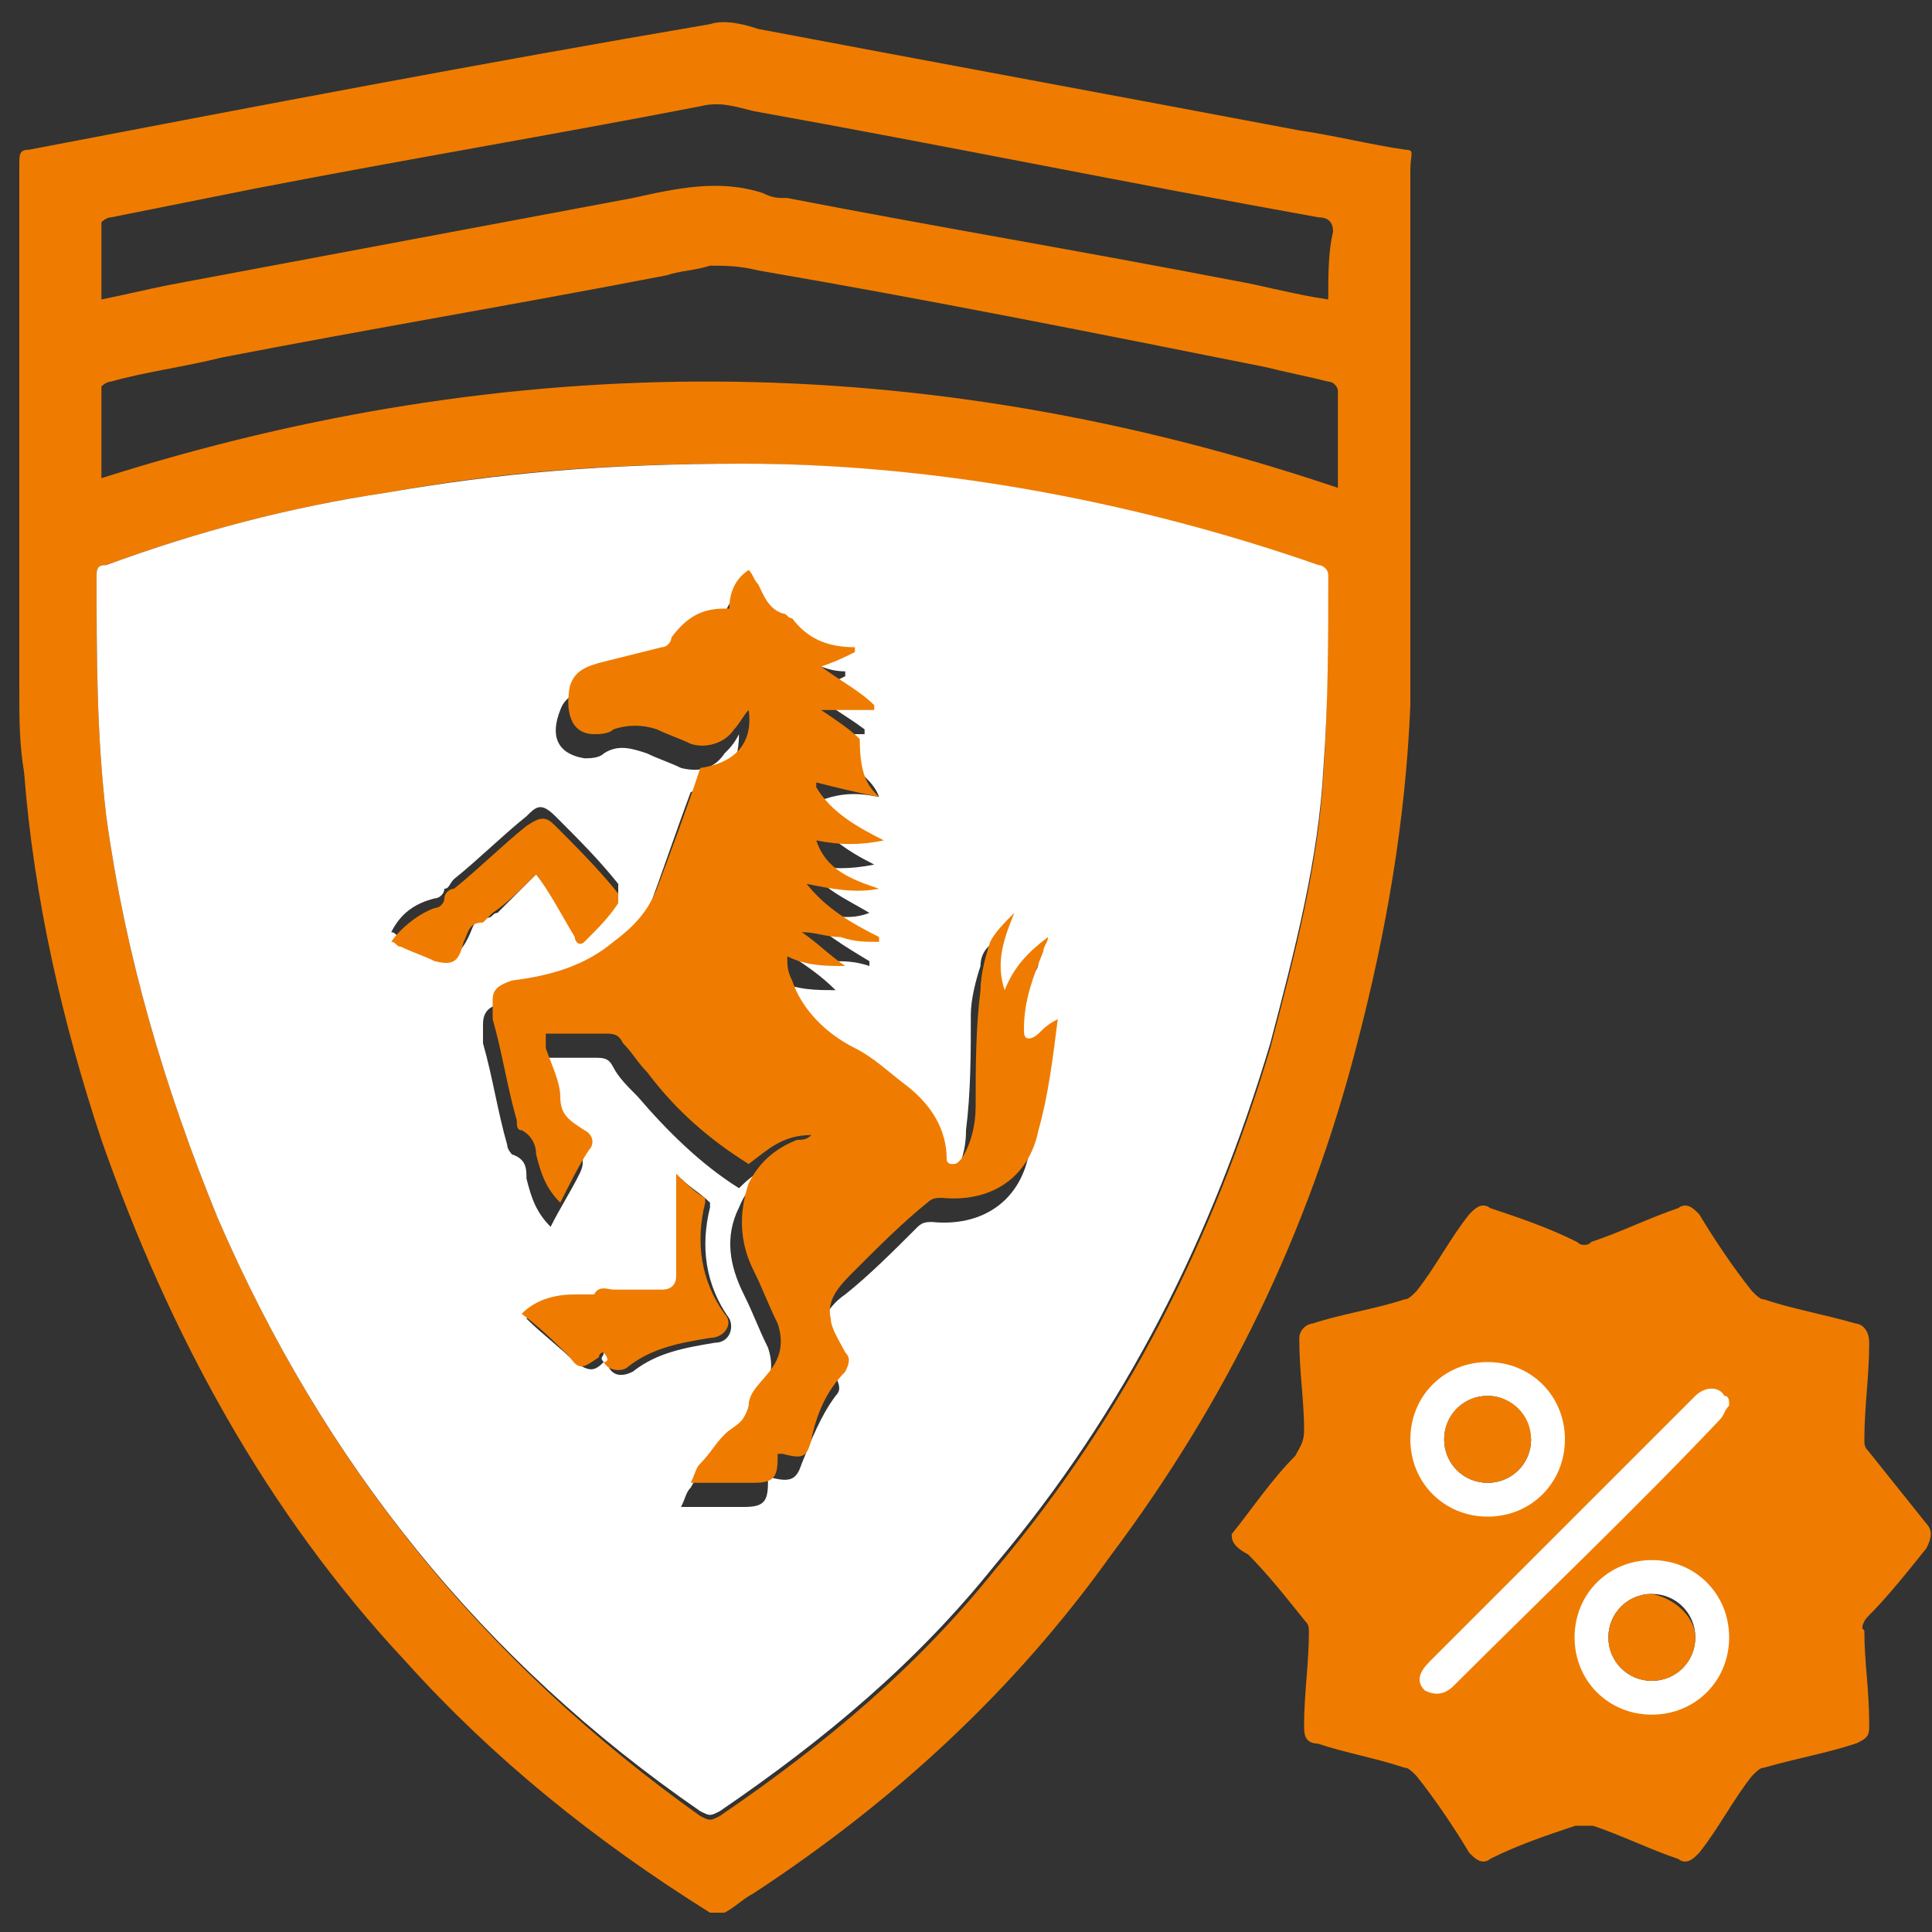 <?xml version="1.0" encoding="utf-8"?>
<!-- Generator: Adobe Illustrator 21.0.0, SVG Export Plug-In . SVG Version: 6.00 Build 0)  -->
<svg version="1.1" id="Layer_1" xmlns="http://www.w3.org/2000/svg" xmlns:xlink="http://www.w3.org/1999/xlink" x="0px" y="0px"
	 viewBox="0 0 40 40" style="enable-background:new 0 0 40 40;" xml:space="preserve">
<rect x="0" y="0" width="40" height="40" fill="#333333" stroke="none"/>
<style type="text/css">
	.st0{fill:#F49D00;}
	.st1{fill:#FFFFFF;}
	.st2{fill:#EF7C00;}
	.st3{fill:#FFFFFF;stroke:#EF7C00;stroke-miterlimit:10;}
	.st4{fill:none;stroke:#EF7C00;stroke-miterlimit:10;}
	.st5{fill:#FFFFFF;stroke:#EF7C00;stroke-width:1.2;stroke-miterlimit:10;}
	.st6{fill:none;stroke:#EF7C00;stroke-width:0.8;stroke-miterlimit:10;}
	.st7{fill:#EF7C00;stroke:#EF7C00;stroke-width:1.5;stroke-miterlimit:10;}
	.st8{fill:#EF7C00;stroke:#EF7C00;stroke-width:0.4;stroke-miterlimit:10;}
	.st9{fill:#D81922;}
	.st10{clip-path:url(#SVGID_2_);}
	.st11{fill:#EF7C00;stroke:#EF7C00;stroke-miterlimit:10;}
	.st12{fill:#EF7C00;stroke:#EF7C00;stroke-width:0.8;stroke-miterlimit:10;}
	.st13{fill:#EF7C00;stroke:#EF7C00;stroke-width:0.2;stroke-miterlimit:10;}
	.st14{fill:#FFFFFF;stroke:#FFFFFF;stroke-width:0.3;stroke-miterlimit:10;}
	.st15{fill:#EF7C00;stroke:#EF7C00;stroke-width:0.3;stroke-miterlimit:10;}
	.st16{fill:#EF7C00;stroke:#EF7C00;stroke-width:0.5;stroke-miterlimit:10;}
	.st17{clip-path:url(#SVGID_4_);}
	.st18{clip-path:url(#SVGID_6_);}
	.st19{clip-path:url(#SVGID_8_);}
</style>
<g>
	<g>
		<path class="st2" d="M29.1,3.1c-0.7-0.1-1.5-0.3-2.2-0.4C23.2,2,19.4,1.3,15.7,0.6c-0.3-0.1-0.7-0.2-1-0.1C10,1.3,5.3,2.2,0.6,3.1
			c-0.2,0-0.2,0.1-0.2,0.3c0,2,0,4,0,6c0,1.6,0,3.3,0,4.9c0,0.6,0,1.1,0.1,1.7c0.2,2.6,0.8,5.2,1.6,7.6c1.4,4,3.4,7.7,6.3,10.8
			c1.8,2,3.9,3.7,6.3,5.2c0.1,0,0.2,0,0.3,0c0.2-0.1,0.4-0.3,0.6-0.4c2.9-1.9,5.4-4.2,7.4-7c2.4-3.2,4.1-6.7,5.1-10.6
			c0.6-2.3,1-4.6,1.1-7c0-0.1,0-0.2,0-0.3c0-3.6,0-7.2,0-10.8C29.2,3.2,29.3,3.1,29.1,3.1z M27.4,16c-0.1,1.9-0.6,3.8-1.1,5.7
			c-1.2,4-3,7.6-5.7,10.8c-1.6,2-3.5,3.6-5.7,5.1c-0.2,0.1-0.2,0.1-0.4,0C10,34.4,6.7,30.3,4.5,25.2c-1.1-2.7-1.9-5.4-2.3-8.3
			c-0.2-1.7-0.2-3.3-0.2-5c0-0.2,0.1-0.2,0.2-0.2c1.9-0.7,3.8-1.2,5.8-1.5c2.2-0.4,4.4-0.6,7.3-0.6c3.7,0,7.9,0.7,11.9,2.1
			c0.1,0,0.2,0.1,0.2,0.2C27.5,13.3,27.5,14.6,27.4,16z M2.1,9.9c0-0.6,0-1.3,0-1.9c0,0,0.1-0.1,0.2-0.1C3,7.7,3.8,7.6,4.6,7.4
			c3.1-0.6,6.1-1.1,9.2-1.7c0.3-0.1,0.6-0.1,0.9-0.2c0.3,0,0.6,0,1,0.1c3.5,0.6,7,1.3,10.5,2c0.4,0.1,0.9,0.2,1.3,0.3
			c0.1,0,0.2,0.1,0.2,0.2c0,0.6,0,1.2,0,1.9c0,0,0,0,0,0.1C19.1,7.2,10.6,7.2,2.1,9.9z M27.5,6.2c-0.7-0.1-1.4-0.3-2-0.4
			c-3.1-0.6-6.1-1.1-9.2-1.7c-0.2,0-0.3,0-0.5-0.1c-0.9-0.3-1.8-0.1-2.7,0.1C9.9,4.7,6.7,5.3,3.5,5.9C3,6,2.6,6.1,2.1,6.2
			c0-0.5,0-1.1,0-1.6c0,0,0.1-0.1,0.2-0.1c1-0.2,2-0.4,3-0.6c3.1-0.6,6.1-1.1,9.2-1.7c0.4-0.1,0.7,0,1.1,0.1
			c3.9,0.7,7.8,1.5,11.7,2.2c0.2,0,0.3,0.1,0.3,0.3C27.5,5.2,27.5,5.7,27.5,6.2z"/>
		<path class="st1" d="M15.4,9.6c3.7,0,7.9,0.7,11.9,2.1c0.1,0,0.2,0.1,0.2,0.2c0,1.3,0,2.7-0.1,4c-0.1,1.9-0.6,3.8-1.1,5.7
			c-1.2,4-3,7.6-5.7,10.8c-1.6,2-3.5,3.6-5.7,5.1c-0.2,0.1-0.2,0.1-0.4,0C10,34.4,6.7,30.3,4.5,25.2c-1.1-2.7-1.9-5.4-2.3-8.3
			c-0.2-1.7-0.2-3.3-0.2-5c0-0.2,0.1-0.2,0.2-0.2c1.9-0.7,3.8-1.2,5.8-1.5C10.3,9.8,12.5,9.6,15.4,9.6z M18.2,16.5
			c-0.1-0.3-0.4-0.5-0.6-0.7c-0.3-0.2-0.5-0.4-0.8-0.6c0.4,0,0.8,0,1.1,0c0,0,0,0,0-0.1c-0.4-0.3-0.8-0.5-1.1-0.8
			c0.3-0.1,0.5-0.2,0.7-0.3c0,0,0,0,0-0.1c-0.5,0-0.9-0.3-1.3-0.6c-0.1-0.1-0.1-0.1-0.2-0.1c-0.3-0.1-0.4-0.3-0.5-0.6
			c-0.1-0.1-0.1-0.2-0.2-0.3c-0.3,0.2-0.3,0.5-0.4,0.8c0,0-0.1,0-0.1,0c-0.5,0-0.9,0.2-1.1,0.6c0,0.1-0.1,0.1-0.2,0.2
			c-0.4,0.1-0.8,0.2-1.2,0.3c-0.3,0.1-0.6,0.2-0.7,0.5c-0.2,0.5-0.1,0.9,0.5,1c0.1,0,0.3,0,0.4-0.1c0.3-0.2,0.6-0.1,0.9,0
			c0.2,0.1,0.5,0.2,0.7,0.3c0.4,0.1,0.7,0,0.9-0.3c0.1-0.1,0.2-0.2,0.3-0.4c0,0.7-0.3,1-1,1.2c-0.3,0.8-0.6,1.7-0.9,2.5
			c-0.2,0.5-0.5,0.8-0.9,1.1c-0.6,0.4-1.4,0.7-2.1,0.8c-0.2,0-0.4,0.1-0.4,0.4c0,0.1,0,0.2,0,0.4c0.2,0.7,0.3,1.4,0.5,2.1
			c0,0.1,0.1,0.2,0.1,0.2c0.3,0.1,0.3,0.3,0.3,0.5c0.1,0.4,0.2,0.7,0.5,1c0.2-0.4,0.4-0.7,0.6-1.1c0.1-0.2,0.1-0.4-0.1-0.4
			c-0.3-0.1-0.5-0.3-0.5-0.7c0-0.3-0.2-0.7-0.3-1c0-0.1,0-0.2,0-0.3c0.4,0,0.8,0,1.2,0c0.2,0,0.3,0,0.4,0.2c0.1,0.2,0.3,0.4,0.5,0.6
			c0.6,0.7,1.3,1.4,2.1,1.9c0.3-0.3,0.7-0.6,1.3-0.6c-0.1,0-0.2,0.1-0.3,0.1c-0.4,0.1-0.8,0.4-1,0.9c-0.3,0.6-0.2,1.2,0.1,1.8
			c0.2,0.4,0.3,0.7,0.5,1.1c0.1,0.3,0.1,0.6-0.1,0.9c-0.2,0.2-0.4,0.5-0.5,0.8c-0.1,0.3-0.3,0.4-0.5,0.6c-0.2,0.2-0.4,0.4-0.5,0.6
			c-0.1,0.1-0.1,0.2-0.2,0.4c0.5,0,0.9,0,1.3,0c0.4,0,0.5-0.1,0.5-0.5c0,0,0-0.1,0-0.1c0,0,0.1,0,0.1,0c0.4,0.1,0.5,0,0.6-0.3
			c0.2-0.5,0.4-1,0.7-1.4c0.1-0.1,0.1-0.2,0-0.4c-0.1-0.2-0.3-0.5-0.3-0.7c-0.1-0.4,0.2-0.8,0.5-1c0.5-0.4,1-0.9,1.5-1.4
			c0.1-0.1,0.2-0.1,0.3-0.1c1,0.1,1.8-0.4,2-1.4c0.2-0.7,0.3-1.5,0.4-2.3c-0.2,0.1-0.3,0.2-0.4,0.3c-0.1,0.1-0.2,0.1-0.2,0.1
			c0-0.1-0.1-0.2-0.1-0.2c0-0.6,0.2-1.1,0.4-1.6c0-0.1,0.1-0.1,0.1-0.3c-0.4,0.3-0.8,0.6-0.9,1.1c-0.2-0.6,0-1.1,0.2-1.6
			c-0.3,0.1-0.5,0.3-0.5,0.6c-0.1,0.3-0.2,0.7-0.2,1c0,0.8,0,1.6-0.1,2.4c0,0.4-0.1,0.7-0.3,1.1c0,0.1-0.1,0.1-0.2,0.1
			c0,0-0.1-0.1-0.1-0.1c0-0.6-0.3-1.1-0.8-1.5c-0.3-0.3-0.7-0.5-1.1-0.8c-0.6-0.4-1-0.8-1.3-1.4c-0.1-0.2-0.1-0.3-0.1-0.5
			c0.4,0.2,0.8,0.2,1.2,0.2c-0.3-0.3-0.6-0.5-0.9-0.7c0.3,0,0.5,0.1,0.8,0.1c0.3,0,0.5,0,0.8,0.1c0,0,0-0.1,0-0.1
			c-0.5-0.3-1-0.6-1.5-1.1c0.5,0.1,1,0.3,1.5,0.1c-0.5-0.3-1-0.5-1.3-1c0.5,0.1,0.9,0.1,1.4,0c-0.6-0.3-1-0.6-1.4-1.1
			c0,0,0-0.1,0-0.1C17.3,16.4,17.7,16.4,18.2,16.5z M12.5,28c0.1,0.1,0.1,0.2,0.1,0.3c0.1,0.2,0.3,0.2,0.5,0.1
			c0.5-0.4,1.1-0.5,1.7-0.6c0.3,0,0.4-0.3,0.3-0.5c-0.5-0.7-0.6-1.5-0.4-2.3c0,0,0-0.1,0-0.1c-0.2-0.2-0.4-0.3-0.6-0.5
			c0,0.1,0,0.2,0,0.2c0,0.6,0,1.3,0,1.9c0,0.2-0.1,0.3-0.3,0.3c-0.3,0-0.7,0-1,0c-0.2,0-0.3-0.1-0.4,0.1c0,0-0.1,0-0.1,0
			c-0.1,0-0.2,0-0.3,0c-0.4,0-0.8,0.1-1.1,0.4c0.3,0.3,0.7,0.6,1,0.9c0.3,0.2,0.4,0.2,0.6,0C12.4,28.1,12.5,28.1,12.5,28z
			 M11.1,18.1c0.3,0.4,0.6,0.7,0.8,1.1c0.1,0.1,0.1,0.1,0.2,0.1c0.2-0.3,0.5-0.5,0.7-0.8c0,0,0-0.1,0-0.2c-0.4-0.5-0.8-0.9-1.3-1.4
			c-0.3-0.3-0.4-0.2-0.6,0c-0.5,0.4-1,0.9-1.5,1.3c-0.1,0.1-0.1,0.2-0.2,0.2c0,0.1-0.1,0.2-0.2,0.2c-0.4,0.1-0.7,0.3-0.9,0.7
			c0.1,0,0.1,0.1,0.2,0.1c0.2,0.1,0.5,0.2,0.7,0.3c0.4,0.1,0.5,0.1,0.7-0.3c0.1-0.2,0.1-0.4,0.4-0.4c0.1,0,0.1-0.1,0.2-0.1
			C10.5,18.7,10.8,18.4,11.1,18.1z"/>
		<path class="st2" d="M18.2,16.5c-0.5-0.1-0.9-0.2-1.3-0.3c0,0,0,0.1,0,0.1c0.3,0.5,0.8,0.8,1.4,1.1c-0.5,0.1-0.9,0.1-1.4,0
			c0.2,0.6,0.7,0.8,1.3,1c-0.5,0.1-1,0-1.5-0.1c0.4,0.5,0.9,0.8,1.5,1.1c0,0,0,0.1,0,0.1c-0.3,0-0.5,0-0.8-0.1
			c-0.3,0-0.5-0.1-0.8-0.1c0.3,0.2,0.6,0.5,0.9,0.7c-0.4,0-0.8,0-1.2-0.2c0,0.2,0,0.3,0.1,0.5c0.2,0.6,0.7,1.1,1.3,1.4
			c0.4,0.2,0.7,0.5,1.1,0.8c0.5,0.4,0.8,0.9,0.8,1.5c0,0.1,0.1,0.1,0.1,0.1c0.1,0,0.1,0,0.2-0.1c0.2-0.3,0.3-0.7,0.3-1.1
			c0-0.8,0-1.6,0.1-2.4c0-0.3,0.1-0.7,0.2-1c0.1-0.2,0.3-0.4,0.5-0.6c-0.2,0.5-0.4,1-0.2,1.6c0.2-0.5,0.5-0.8,0.9-1.1
			c0,0.1-0.1,0.2-0.1,0.3c-0.2,0.5-0.4,1-0.4,1.6c0,0.1,0,0.2,0.1,0.2c0.1,0,0.2-0.1,0.2-0.1c0.1-0.1,0.2-0.2,0.4-0.3
			c-0.1,0.8-0.2,1.6-0.4,2.3c-0.2,1-1,1.5-2,1.4c-0.1,0-0.2,0-0.3,0.1c-0.5,0.4-1,0.9-1.5,1.4c-0.3,0.3-0.6,0.6-0.5,1
			c0,0.2,0.2,0.5,0.3,0.7c0.1,0.1,0.1,0.2,0,0.4c-0.4,0.4-0.6,0.9-0.7,1.4c-0.1,0.4-0.2,0.4-0.6,0.3c0,0-0.1,0-0.1,0
			c0,0,0,0.1,0,0.1c0,0.4-0.1,0.5-0.5,0.5c-0.4,0-0.8,0-1.3,0c0.1-0.2,0.1-0.3,0.2-0.4c0.2-0.2,0.3-0.4,0.5-0.6
			c0.2-0.2,0.4-0.2,0.5-0.6c0-0.3,0.3-0.5,0.5-0.8c0.2-0.3,0.2-0.6,0.1-0.9c-0.2-0.4-0.3-0.7-0.5-1.1c-0.3-0.6-0.3-1.2-0.1-1.8
			c0.2-0.4,0.5-0.7,1-0.9c0.1,0,0.2,0,0.3-0.1c-0.6,0-0.9,0.3-1.3,0.6c-0.8-0.5-1.5-1.1-2.1-1.9c-0.2-0.2-0.3-0.4-0.5-0.6
			c-0.1-0.2-0.2-0.2-0.4-0.2c-0.4,0-0.7,0-1.2,0c0,0.1,0,0.2,0,0.3c0.1,0.3,0.3,0.7,0.3,1c0,0.4,0.2,0.5,0.5,0.7
			c0.2,0.1,0.2,0.3,0.1,0.4c-0.2,0.3-0.4,0.7-0.6,1.1c-0.3-0.3-0.4-0.6-0.5-1c0-0.2-0.1-0.4-0.3-0.5c-0.1,0-0.1-0.1-0.1-0.2
			c-0.2-0.7-0.3-1.4-0.5-2.1c0-0.1,0-0.2,0-0.4c0-0.2,0.1-0.3,0.4-0.4c0.8-0.1,1.5-0.3,2.1-0.8c0.4-0.3,0.7-0.6,0.9-1.1
			c0.3-0.8,0.6-1.6,0.9-2.5c0.7-0.1,1.1-0.5,1-1.2c-0.1,0.1-0.2,0.3-0.3,0.4c-0.2,0.3-0.6,0.4-0.9,0.3c-0.2-0.1-0.5-0.2-0.7-0.3
			c-0.3-0.1-0.6-0.1-0.9,0c-0.1,0.1-0.3,0.1-0.4,0.1c-0.5,0-0.6-0.5-0.5-1c0.1-0.3,0.3-0.4,0.7-0.5c0.4-0.1,0.8-0.2,1.2-0.3
			c0.1,0,0.2-0.1,0.2-0.2c0.3-0.4,0.6-0.6,1.1-0.6c0,0,0.1,0,0.1,0c0-0.3,0.1-0.6,0.4-0.8c0.1,0.1,0.1,0.2,0.2,0.3
			c0.1,0.2,0.2,0.5,0.5,0.6c0.1,0,0.1,0.1,0.2,0.1c0.3,0.4,0.7,0.6,1.3,0.6c0,0,0,0,0,0.1c-0.2,0.1-0.4,0.2-0.7,0.3
			c0.4,0.3,0.8,0.5,1.1,0.8c0,0,0,0,0,0.1c-0.3,0-0.7,0-1.1,0c0.3,0.2,0.6,0.4,0.8,0.6C17.8,16.1,18,16.3,18.2,16.5z"/>
		<path class="st2" d="M12.5,28c-0.1,0-0.1,0.1-0.1,0.1c-0.3,0.2-0.4,0.3-0.6,0c-0.3-0.3-0.6-0.6-1-0.9c0.3-0.3,0.7-0.4,1.1-0.4
			c0.1,0,0.2,0,0.3,0c0,0,0.1,0,0.1,0c0.1-0.2,0.3-0.1,0.4-0.1c0.3,0,0.7,0,1,0c0.2,0,0.3-0.1,0.3-0.3c0-0.6,0-1.3,0-1.9
			c0-0.1,0-0.1,0-0.2c0.2,0.2,0.4,0.4,0.6,0.5c0,0,0,0.1,0,0.1c-0.2,0.8-0.1,1.6,0.4,2.3c0.2,0.2,0,0.5-0.3,0.5
			c-0.6,0.1-1.2,0.2-1.7,0.6c-0.1,0.1-0.4,0.1-0.5-0.1C12.6,28.2,12.6,28.1,12.5,28z"/>
		<path class="st2" d="M11.1,18.1c-0.3,0.3-0.6,0.6-0.9,0.8C10.1,19,10,19.1,10,19.1c-0.3,0-0.3,0.2-0.4,0.4C9.5,19.9,9.4,20,9,19.9
			c-0.2-0.1-0.5-0.2-0.7-0.3c-0.1,0-0.1-0.1-0.2-0.1c0.2-0.3,0.6-0.6,0.9-0.7c0.1,0,0.2-0.1,0.2-0.2c0-0.1,0.1-0.2,0.2-0.2
			c0.5-0.4,1-0.9,1.5-1.3c0.3-0.2,0.4-0.2,0.6,0c0.4,0.4,0.9,0.9,1.3,1.4c0,0,0,0.1,0,0.2c-0.2,0.3-0.4,0.5-0.7,0.8
			c-0.1,0.1-0.2,0-0.2-0.1C11.6,18.9,11.4,18.5,11.1,18.1z"/>
	</g>
	<path class="st13" d="M25.6,31.8c0.4-0.5,0.8-1.1,1.3-1.6c0.1-0.2,0.2-0.3,0.2-0.6c0-0.6-0.1-1.2-0.1-1.9c0-0.1,0.1-0.2,0.2-0.2
		c0.6-0.2,1.3-0.3,1.9-0.5c0.1,0,0.2-0.1,0.3-0.2c0.4-0.5,0.7-1.1,1.1-1.6c0.1-0.1,0.2-0.2,0.3-0.1c0.6,0.2,1.2,0.4,1.8,0.7
		c0.1,0.1,0.3,0.1,0.4,0c0.6-0.2,1.2-0.5,1.8-0.7c0.1-0.1,0.2,0,0.3,0.1c0.3,0.5,0.7,1.1,1.1,1.6c0.1,0.1,0.2,0.2,0.3,0.2
		c0.6,0.2,1.2,0.3,1.9,0.5c0.1,0,0.2,0.1,0.2,0.3c0,0.7-0.1,1.3-0.1,2c0,0.1,0,0.2,0.1,0.3c0.4,0.5,0.8,1,1.2,1.5
		c0.1,0.1,0.1,0.2,0,0.4c-0.4,0.5-0.8,1-1.2,1.4c-0.1,0.1-0.2,0.3-0.1,0.4c0,0.6,0.1,1.2,0.1,1.9c0,0.2,0,0.2-0.2,0.3
		c-0.6,0.2-1.2,0.3-1.9,0.5c-0.1,0-0.2,0.1-0.3,0.2c-0.4,0.5-0.7,1.1-1.1,1.6c-0.1,0.1-0.2,0.2-0.3,0.1c-0.6-0.2-1.2-0.5-1.8-0.7
		c-0.1,0-0.3,0-0.4,0c-0.6,0.2-1.2,0.4-1.8,0.7c-0.1,0.1-0.2,0-0.3-0.1c-0.3-0.5-0.7-1.1-1.1-1.6c-0.1-0.1-0.2-0.2-0.3-0.2
		c-0.6-0.2-1.2-0.3-1.8-0.5c-0.2,0-0.2-0.1-0.2-0.3c0-0.6,0.1-1.3,0.1-1.9c0-0.1,0-0.2-0.1-0.3c-0.4-0.5-0.8-1-1.2-1.4
		C25.7,32,25.6,31.9,25.6,31.8z M35.8,29.1c0-0.1,0-0.2-0.1-0.2c-0.1-0.2-0.4-0.2-0.6,0C34,29.9,33,31,31.9,32.1
		c-0.8,0.8-1.5,1.5-2.3,2.3c-0.2,0.2-0.2,0.4-0.1,0.6c0.2,0.2,0.4,0.1,0.6-0.1c1.8-1.8,3.7-3.7,5.5-5.5
		C35.7,29.3,35.8,29.2,35.8,29.1z M29.2,29.8c0,0.9,0.7,1.6,1.6,1.6c0.9,0,1.6-0.7,1.6-1.6c0-0.9-0.7-1.6-1.6-1.6
		C29.9,28.2,29.2,28.9,29.2,29.8z M35.8,33.9c0-0.9-0.7-1.6-1.6-1.6c-0.9,0-1.6,0.7-1.6,1.6c0,0.9,0.7,1.6,1.6,1.6
		C35.1,35.5,35.8,34.8,35.8,33.9z"/>
	<path class="st1" d="M35.8,29.1c-0.1,0.1-0.1,0.2-0.2,0.3c-1.8,1.9-3.7,3.7-5.5,5.5c-0.2,0.2-0.4,0.2-0.6,0.1
		c-0.2-0.2-0.1-0.4,0.1-0.6c0.8-0.8,1.5-1.5,2.3-2.3c1.1-1.1,2.2-2.2,3.2-3.2c0.2-0.2,0.5-0.2,0.6,0C35.8,28.9,35.8,29,35.8,29.1z"
		/>
	<path class="st1" d="M29.2,29.8c0-0.9,0.7-1.6,1.6-1.6c0.9,0,1.6,0.7,1.6,1.6c0,0.9-0.7,1.6-1.6,1.6C29.9,31.4,29.2,30.7,29.2,29.8
		z M30.8,28.9c-0.5,0-0.9,0.4-0.9,0.9c0,0.5,0.4,0.9,0.9,0.9c0.5,0,0.9-0.4,0.9-0.9C31.6,29.3,31.3,28.9,30.8,28.9z"/>
	<path class="st1" d="M35.8,33.9c0,0.9-0.7,1.6-1.6,1.6c-0.9,0-1.6-0.7-1.6-1.6c0-0.9,0.7-1.6,1.6-1.6C35.1,32.3,35.8,33,35.8,33.9z
		 M35.1,33.9c0-0.5-0.4-0.9-0.9-0.9c-0.5,0-0.9,0.4-0.9,0.9c0,0.5,0.4,0.9,0.9,0.9C34.7,34.8,35.1,34.4,35.1,33.9z"/>
	<path class="st2" d="M30.8,28.9c0.5,0,0.9,0.4,0.9,0.9c0,0.5-0.4,0.9-0.9,0.9c-0.5,0-0.9-0.4-0.9-0.9
		C29.9,29.3,30.3,28.9,30.8,28.9z"/>
	<path class="st2" d="M35.1,33.9c0,0.5-0.4,0.9-0.9,0.9c-0.5,0-0.9-0.4-0.9-0.9c0-0.5,0.4-0.9,0.9-0.9
		C34.7,33.1,35.1,33.5,35.1,33.9z"/>
</g>
</svg>
